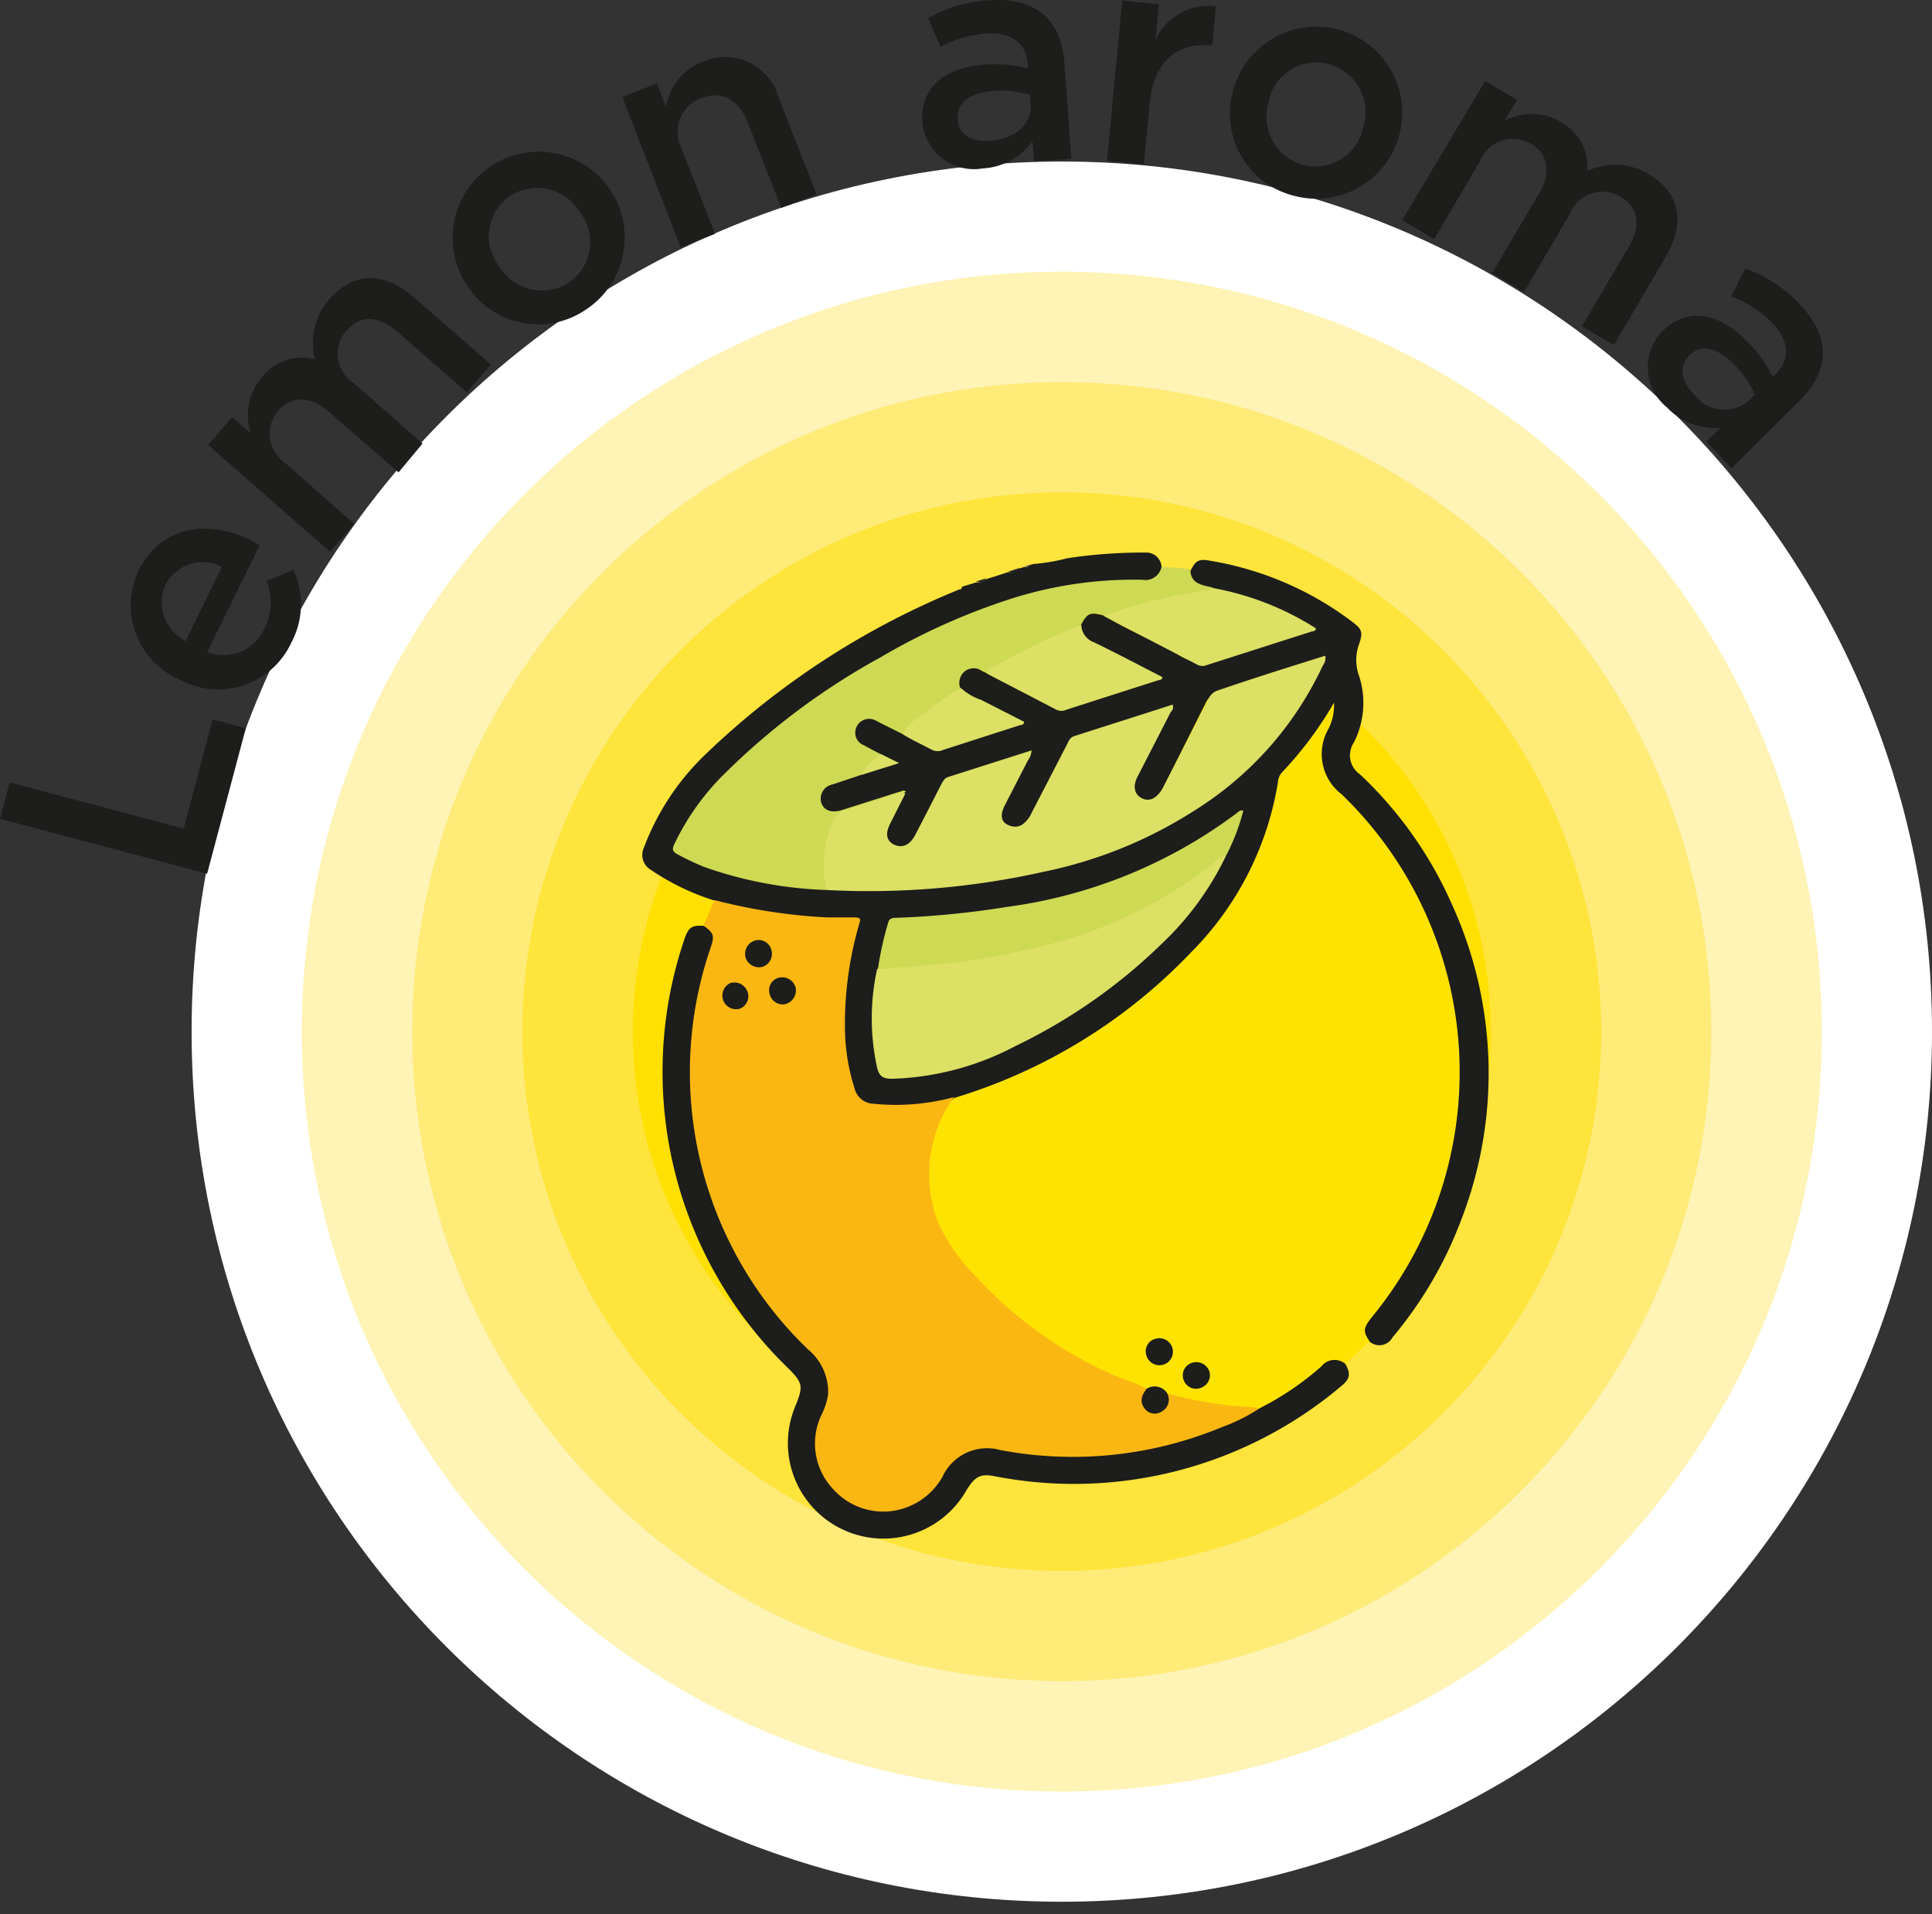 <svg width="110" height="109" fill="none" xmlns="http://www.w3.org/2000/svg"><rect width="100%" height="100%" fill="#333333" stroke="none"/><path d="M60.455 108.289c27.363 0 49.545-22.183 49.545-49.546S87.818 9.198 60.455 9.198c-27.363 0-49.546 22.182-49.546 49.545 0 27.363 22.183 49.546 49.546 49.546z" fill="#fff"/><path d="m0 46.63.55-2.077 9.912 2.627 1.64-6.218 1.893.505-2.202 8.283L0 46.63zM10.175 38.668a4.589 4.589 0 0 1-2.294-6.16c1.296-2.616 4.015-2.925 6.39-1.755l.516.298-2.994 6.08a2.558 2.558 0 0 0 3.258-1.33 3.303 3.303 0 0 0 .126-2.72l1.537-.63a4.669 4.669 0 0 1-.126 4.14 4.588 4.588 0 0 1-6.413 2.077zm2.455-6.39A2.386 2.386 0 0 0 9.418 33.3a2.49 2.49 0 0 0 1.147 3.212l2.065-4.233zM11.85 25.338l1.377-1.583 1.055.918a3.28 3.28 0 0 1 .642-3.212 2.891 2.891 0 0 1 3.017-.998 3.74 3.74 0 0 1 .826-3.442c1.32-1.514 3.075-1.594 4.773-.114l4.416 3.854-1.377 1.583-3.934-3.441c-1.147-.964-2.145-.964-2.925-.07a1.985 1.985 0 0 0 .424 2.984l3.912 3.44-1.365 1.641-3.958-3.441c-1.078-.94-2.134-.94-2.902-.058a2.02 2.02 0 0 0 .447 2.995l3.889 3.441-1.377 1.583-6.94-6.08zM26.648 16.333a4.898 4.898 0 1 1 6.711 1.296 4.805 4.805 0 0 1-6.71-1.296zm6.367-4.256a2.834 2.834 0 0 0-3.935-.94 2.775 2.775 0 0 0-.654 4.037 2.844 2.844 0 0 0 3.97.918 2.788 2.788 0 0 0 .619-4.015zM35.435 5.527l1.962-.78.516 1.33a3.35 3.35 0 0 1 2.088-2.557 3.166 3.166 0 0 1 4.348 2.087l2.145 5.46-2.008.77-1.915-4.865c-.528-1.33-1.492-1.835-2.662-1.376a2.053 2.053 0 0 0-1.09 2.89l1.893 4.83-1.961.769-3.316-8.558zM58.872 9.186 58.78 8.04a3.705 3.705 0 0 1-2.822 1.549 2.948 2.948 0 0 1-3.442-2.627c-.137-2.042 1.366-3.12 3.442-3.27a7.87 7.87 0 0 1 2.57.196v-.173c-.092-1.273-.941-1.904-2.398-1.8a6.344 6.344 0 0 0-2.581.757l-.7-1.64A7.766 7.766 0 0 1 56.291.02c2.718-.207 4.14 1.147 4.313 3.579l.39 5.437-2.122.15zm-.23-3.785a5.988 5.988 0 0 0-2.134-.218c-1.307.103-2.053.688-1.984 1.617.069.93.872 1.297 1.87 1.216 1.388-.092 2.374-.952 2.294-2.099l-.046-.516zM63.896.032l2.088.207-.195 2.053A3.281 3.281 0 0 1 69.23.365l-.206 2.225h-.126c-1.836-.183-3.224.895-3.442 3.327l-.332 3.441-2.1-.195.872-9.13zM70.194 5.217a4.897 4.897 0 1 1 3.441 5.92 4.807 4.807 0 0 1-3.441-5.92zm7.422 2.042a2.845 2.845 0 0 0-1.939-3.602 2.764 2.764 0 0 0-3.441 2.122 2.856 2.856 0 0 0 1.927 3.602 2.788 2.788 0 0 0 3.453-2.122zM84.556 4.62l1.813 1.067-.712 1.205a3.258 3.258 0 0 1 3.224.057 2.925 2.925 0 0 1 1.491 2.788 3.751 3.751 0 0 1 3.51.183c1.721 1.021 2.123 2.73.976 4.67l-2.972 5.058-1.823-1.067 2.661-4.508c.746-1.25.55-2.294-.47-2.88a1.982 1.982 0 0 0-2.857.964l-2.627 4.474-1.824-1.078 2.662-4.508c.734-1.228.539-2.295-.47-2.868a2.008 2.008 0 0 0-2.857.975l-2.627 4.462-1.824-1.078 4.726-7.915zM97.152 25.143l.803-.791a3.717 3.717 0 0 1-3.04-1.148 2.947 2.947 0 0 1-.264-4.347c1.446-1.434 3.258-.998 4.76.527a7.727 7.727 0 0 1 1.527 2.077l.126-.126c.894-.895.826-1.95-.207-2.994a6.393 6.393 0 0 0-2.294-1.457l.803-1.595a7.714 7.714 0 0 1 3.005 1.939c1.916 1.927 1.824 3.877.081 5.598l-3.866 3.843-1.434-1.526zm2.765-2.673a5.93 5.93 0 0 0-1.216-1.755c-.941-.94-1.87-1.147-2.524-.47-.654.677-.413 1.514.287 2.225a2.146 2.146 0 0 0 3.085.367l.368-.367z" fill="#1D1D1B"/><path d="M60.455 102.014c23.897 0 43.27-19.373 43.27-43.27 0-23.898-19.373-43.271-43.27-43.271-23.898 0-43.27 19.373-43.27 43.27 0 23.898 19.372 43.271 43.27 43.271z" fill="#FFF3B5"/><path d="M60.455 95.727c20.425 0 36.984-16.558 36.984-36.984 0-20.425-16.559-36.984-36.984-36.984-20.426 0-36.984 16.559-36.984 36.984 0 20.426 16.558 36.984 36.984 36.984z" fill="#FFEB78"/><path d="M60.455 89.452c16.96 0 30.709-13.749 30.709-30.709s-13.75-30.71-30.71-30.71-30.709 13.75-30.709 30.71 13.75 30.71 30.71 30.71z" fill="#FFE43B"/><path d="M60.455 83.166c13.488 0 24.422-10.935 24.422-24.423 0-13.488-10.934-24.423-24.422-24.423-13.489 0-24.423 10.935-24.423 24.423 0 13.488 10.934 24.423 24.423 24.423z" fill="#FFE000"/><path d="M40.7 51.287a13.652 13.652 0 0 1-3.659-1.767.975.975 0 0 1-.39-1.227 14.327 14.327 0 0 1 3.442-5.266 45.668 45.668 0 0 1 14.557-9.475c.069 0 .115 0 .115-.138l.78-.24a.804.804 0 0 0 .573-.184l1.25-.402c.244.001.48-.075.678-.218l.287-.092a.138.138 0 0 0 .195-.068l.286-.092a11.01 11.01 0 0 0 1.962-.333 28.978 28.978 0 0 1 4.462-.321.862.862 0 0 1 .895.837c0 .54-.24.826-.849.85-.929 0-1.847 0-2.776.125-1.955.175-3.88.587-5.736 1.228a41.181 41.181 0 0 0-7.158 3.373 39.963 39.963 0 0 0-8.133 6.137 17.764 17.764 0 0 0-2.684 3.441l-.115.23c-.298.665-.276.71.355 1.043a16.31 16.31 0 0 0 5.656 1.606c.791.104 1.583.15 2.363.23 3.572.165 7.15-.074 10.669-.711 1.161-.21 2.31-.486 3.44-.826a24.49 24.49 0 0 0 5.909-2.535 19.502 19.502 0 0 0 8.03-8.661.356.356 0 0 0 .069-.241c-.104-.115-.218 0-.322 0l-5.345 1.709a1.4 1.4 0 0 0-.872.757l-2.352 4.692c-.401.78-.929 1.078-1.422.814-.493-.263-.55-.86-.138-1.651l1.56-3.017c.107-.145.174-.315.195-.494-.195-.091-.344 0-.493.07l-4.336 1.376a1.49 1.49 0 0 0-.964.814c-.665 1.33-1.342 2.65-2.03 3.958-.31.573-.712.734-1.148.516a.804.804 0 0 1-.424-1.216c.39-.837.837-1.64 1.262-2.478a1.56 1.56 0 0 0 .206-.493c-.183-.08-.32 0-.458.057-1.148.379-2.375.769-3.568 1.147a1.342 1.342 0 0 0-.883.746c-.436.86-.884 1.71-1.32 2.558a1.972 1.972 0 0 1-.355.55.815.815 0 0 1-1.056.15.838.838 0 0 1-.39-1.044c.195-.47.46-.895.677-1.354.08-.16.23-.31.172-.504-.057-.195-.332 0-.493.08l-2.948.895c-.597.195-1.044 0-1.228-.436a.998.998 0 0 1 .643-1.25c.505-.196 1.02-.345 1.537-.505.516-.16 1.239-.39 1.893-.585a3.136 3.136 0 0 0-.689-.402c-.332-.195-.7-.344-1.02-.55a.86.86 0 0 1-.413-1.148.86.86 0 0 1 1.147-.493c.59.193 1.147.475 1.652.837 1.686.964 1.686.964 3.441.39l3.029-.974-2.673-1.297a1.618 1.618 0 0 1-.712-.55.895.895 0 0 1 .241-1.09.918.918 0 0 1 1.079 0l.355.172c1.216.654 2.455 1.262 3.671 1.904a1.042 1.042 0 0 0 .826.115l5.242-1.687-1.032-.527c-.906-.47-1.812-.952-2.73-1.4a1.147 1.147 0 0 1-.7-1.067c.287-.745.574-.883 1.411-.619 1.354.849 2.856 1.422 4.233 2.237a2.787 2.787 0 0 0 2.65.172c1.583-.574 3.2-1.044 4.898-1.583a16.52 16.52 0 0 0-5.655-2.214 6.679 6.679 0 0 1-.688-.15.79.79 0 0 1-.563-1.009c.31-.62.482-.71 1.148-.585a18.355 18.355 0 0 1 8.03 3.442c.608.459.665.608.424 1.319a2.627 2.627 0 0 0 0 1.778 4.978 4.978 0 0 1-.298 3.82 1.308 1.308 0 0 0 .356 1.801 22.76 22.76 0 0 1 5.242 7.422 23.14 23.14 0 0 1 .482 18.045 22.82 22.82 0 0 1-3.866 6.584.85.85 0 0 1-1.262.287.79.79 0 0 1-.115-1.25c.299-.379.608-.757.895-1.147a21.796 21.796 0 0 0-.837-26.878 16.789 16.789 0 0 0-1.687-1.813 3.017 3.017 0 0 1-.826-3.705 7.51 7.51 0 0 0 .39-1.147 21.055 21.055 0 0 1-2.684 3.58c-.142.19-.225.416-.24.653a18.182 18.182 0 0 1-4.52 9.108 32.475 32.475 0 0 1-9.912 7.285 28.827 28.827 0 0 1-4.06 1.514 12.954 12.954 0 0 1-4.406.436 1.583 1.583 0 0 1-1.537-1.285 13.768 13.768 0 0 1-.402-4.944c.123-1.308.346-2.604.666-3.877.126-.528.114-.54-.425-.551a30.839 30.839 0 0 1-6.802-.837 1.39 1.39 0 0 1-.826-.287z" fill="#1D1D1B"/><path d="M58.069 32.336a.608.608 0 0 1-.677.218l.677-.218z" fill="#24242A"/><path d="M56.141 32.932a.471.471 0 0 1-.573.184l.573-.184z" fill="#232328"/><path d="M58.55 32.175c0 .16-.091.15-.195.069l.195-.069z" fill="#747177"/><path d="M54.34 62.517a30.974 30.974 0 0 0 13.456-8.27 17.735 17.735 0 0 0 4.968-9.728.917.917 0 0 1 .195-.505 20.835 20.835 0 0 0 2.994-4.004 2.972 2.972 0 0 1-.322 1.503 2.88 2.88 0 0 0 .758 3.717 21.98 21.98 0 0 1 1.732 29.757c-.505.63-.528.826-.15 1.376l-1.365 1.308a1.617 1.617 0 0 0-1.605.54 16.057 16.057 0 0 1-2.696 1.846 1.148 1.148 0 0 1-.47.184 23.384 23.384 0 0 1-4.887-.643 1.64 1.64 0 0 1-.574-.206 1.286 1.286 0 0 0-1.147-.287 22.565 22.565 0 0 1-11.036-7.904 7.043 7.043 0 0 1-.642-7.548c.131-.456.41-.855.791-1.136z" fill="#FFE300"/><path d="M66.454 79.334a20.98 20.98 0 0 0 4.589.78l.757.07c0 .297-.298.355-.493.447a21.876 21.876 0 0 1-12.825 2.294 12.779 12.779 0 0 1-1.595-.252 2.936 2.936 0 0 0-3.017 1.365 3.946 3.946 0 0 1-4.588 2.065 4.014 4.014 0 0 1-2.673-5.518 2.868 2.868 0 0 0-.815-3.751 21.794 21.794 0 0 1-4.588-6.436c-1.601-3.418-2.3-7.19-2.03-10.955.106-1.669.419-3.318.928-4.91.207-.63.448-1.216-.057-1.813.206-.481.424-.974.63-1.468 2.095.546 4.24.877 6.402.987h1.503c.493 0 .413.103.32.436a20.351 20.351 0 0 0-.79 6.114c.03 1.075.211 2.141.538 3.166a1.147 1.147 0 0 0 1.079.895c1.54.156 3.095.028 4.589-.379a7.525 7.525 0 0 0-.838 7.296 10.81 10.81 0 0 0 2.134 2.971 23.381 23.381 0 0 0 7.686 5.518c.654.298 1.353.47 1.984.826.057.15 0 .252-.092.379a.585.585 0 0 0 .127.688.608.608 0 0 0 .688.138.573.573 0 0 0 .378-.586c-.011-.126-.103-.263.07-.367z" fill="#FAB712"/><path d="M47.056 50.679a23.16 23.16 0 0 1-6.952-1.308 15.897 15.897 0 0 1-1.548-.734c-.264-.15-.299-.275-.172-.55a14.166 14.166 0 0 1 2.994-4.153 39.635 39.635 0 0 1 8.775-6.516 37.039 37.039 0 0 1 7.457-3.338 23.036 23.036 0 0 1 7.445-1.067.929.929 0 0 0 1.078-.746l1.64.138c0 .872.7.906 1.285 1.055-.126.241-.378.264-.608.298a31.916 31.916 0 0 0-4.726 1.148 2.18 2.18 0 0 1-.895.137c-.722-.218-.906-.149-1.262.505a.952.952 0 0 1-.47.378 34.051 34.051 0 0 0-4.738 2.295l-.183.08-.218-.08a.86.86 0 0 0-1.021 0 .848.848 0 0 0-.252.986.413.413 0 0 1-.172.241 39.212 39.212 0 0 0-3.144 2.34l-1.445-.722a.791.791 0 0 0-1.18.934.77.77 0 0 0 .457.442c.298.172.62.333.93.494a6.173 6.173 0 0 1-1.148 1.204l-1.583.528a.825.825 0 0 0-.642 1.032c.137.436.562.608 1.147.436l3.28-1.044c.127 0 .253-.172.402 0-.997.393-2.016.73-3.051 1.01a1.389 1.389 0 0 0-1.056 1.01 7.102 7.102 0 0 0-.355 3.13.516.516 0 0 1-.069.437z" fill="#CED954"/><path d="M40.07 52.72c.574.414.62.563.39 1.24A21.887 21.887 0 0 0 46 76.834a3.142 3.142 0 0 1 1.148 2.57 3.993 3.993 0 0 1-.367 1.147 3.774 3.774 0 0 0 .677 4.267 3.82 3.82 0 0 0 4.21.998 3.9 3.9 0 0 0 1.996-1.732 2.798 2.798 0 0 1 3.292-1.514c4.244.805 8.63.35 12.618-1.308a10.247 10.247 0 0 0 2.157-1.079 16.497 16.497 0 0 0 3.499-2.374.951.951 0 0 1 1.376-.138c.299.55.264.838-.206 1.228a23.574 23.574 0 0 1-19.765 5.162c-.826-.16-1.148 0-1.687.929a5.437 5.437 0 0 1-9.659-4.933c.47-1.147.413-1.33-.47-2.202a23.493 23.493 0 0 1-5.827-24.446c.229-.62.413-.734 1.078-.688z" fill="#1D1D1B"/><path d="M47.056 50.679a6.126 6.126 0 0 1 .321-3.786 1.148 1.148 0 0 1 .895-.815c.94-.263 1.858-.585 2.788-.883.149 0 .31-.16.481 0l-.883 1.755c-.264.54-.172.953.252 1.147.425.195.826.07 1.148-.458.516-.987 1.02-1.973 1.525-2.96.104-.195.195-.379.436-.447l4.715-1.503c-.012.203-.084.4-.206.562l-1.32 2.57c-.298.585-.206.975.264 1.147.47.172.803 0 1.147-.494l2.134-4.13c.092-.194.172-.39.413-.47l5.598-1.79c.069.196 0 .31-.115.437l-1.892 3.682c-.276.54-.161 1.01.263 1.216.425.207.826 0 1.148-.516.879-1.706 1.758-3.415 2.638-5.128a.829.829 0 0 1 .482-.482c1.927-.665 4.003-1.319 6.171-1.996a.746.746 0 0 1-.149.574 19.342 19.342 0 0 1-7.273 8.225 25.308 25.308 0 0 1-8.638 3.51 45.552 45.552 0 0 1-12.343 1.033zM69.793 48.752a16.933 16.933 0 0 1-3.637 4.978 31.397 31.397 0 0 1-8.328 5.828 15.992 15.992 0 0 1-7.044 1.87c-.505 0-.734-.138-.849-.654a13.056 13.056 0 0 1 0-5.575.596.596 0 0 1 .54-.218c2.17-.121 4.33-.374 6.47-.758a27.29 27.29 0 0 0 11.31-4.588c.356-.252.677-.562 1.044-.803.172-.115.321-.321.493-.08z" fill="#DCE064"/><path d="M69.793 48.751c-.39 0-.586.333-.838.528a25.881 25.881 0 0 1-9.602 4.589c-2.072.533-4.187.89-6.32 1.066l-3.052.264c.131-.896.327-1.782.585-2.65.07-.263.241-.286.46-.286a50.486 50.486 0 0 0 6.297-.62 27.933 27.933 0 0 0 13.1-5.346c.092-.068.161-.183.367-.137-.228.9-.563 1.771-.998 2.592z" fill="#CED954"/><path d="M62.84 35.077a29.115 29.115 0 0 1 5.736-1.456c.164-.036.325-.082.482-.138a16.358 16.358 0 0 1 5.862 2.294c0 .184-.183.16-.275.195l-5.92 1.893a.641.641 0 0 1-.527 0l-5.357-2.788zM56.176 38.347c.092-.356.447-.379.688-.528a39.225 39.225 0 0 1 4.703-2.237 1.067 1.067 0 0 0 .712.987c1.319.642 2.604 1.319 3.9 1.984 0 .184-.172.161-.275.195l-5.185 1.664a.666.666 0 0 1-.574 0l-3.97-2.065zM51.37 41.788a2.971 2.971 0 0 1 1.043-1.02 19.394 19.394 0 0 1 2.295-1.595c.33.303.721.534 1.147.676l2.455 1.25c0 .196-.184.173-.276.207l-4.313 1.389a.758.758 0 0 1-.665 0c-.654-.345-1.194-.586-1.687-.907zM49.006 44.14c.29-.48.682-.892 1.147-1.205l1.044.517-2.19.688z" fill="#DCE064"/><path d="M68.313 79.048a.747.747 0 0 1-.941-.528.746.746 0 0 1 .54-.93.792.792 0 0 1 .951.517.768.768 0 0 1-.55.94zM65.778 76.237a.77.77 0 1 1-.505.952.735.735 0 0 1 .505-.952zM66.454 79.335A.769.769 0 0 1 66.1 80.4a.711.711 0 0 1-.975-.263c-.264-.39-.08-.735.16-1.056a.849.849 0 0 1 1.17.253zM43.913 54.074a.78.78 0 0 1-.482.975.803.803 0 0 1-.975-.504.791.791 0 0 1 .493-.976.746.746 0 0 1 .964.505zM41.584 55.979a.792.792 0 0 1 .975.493.747.747 0 0 1-.47.975.78.78 0 0 1-.505-1.468zM44.739 57.172a.758.758 0 0 1-.918-.574.734.734 0 0 1 .54-.93.803.803 0 0 1 .94.563.815.815 0 0 1-.562.94z" fill="#1D1D1B"/></svg>